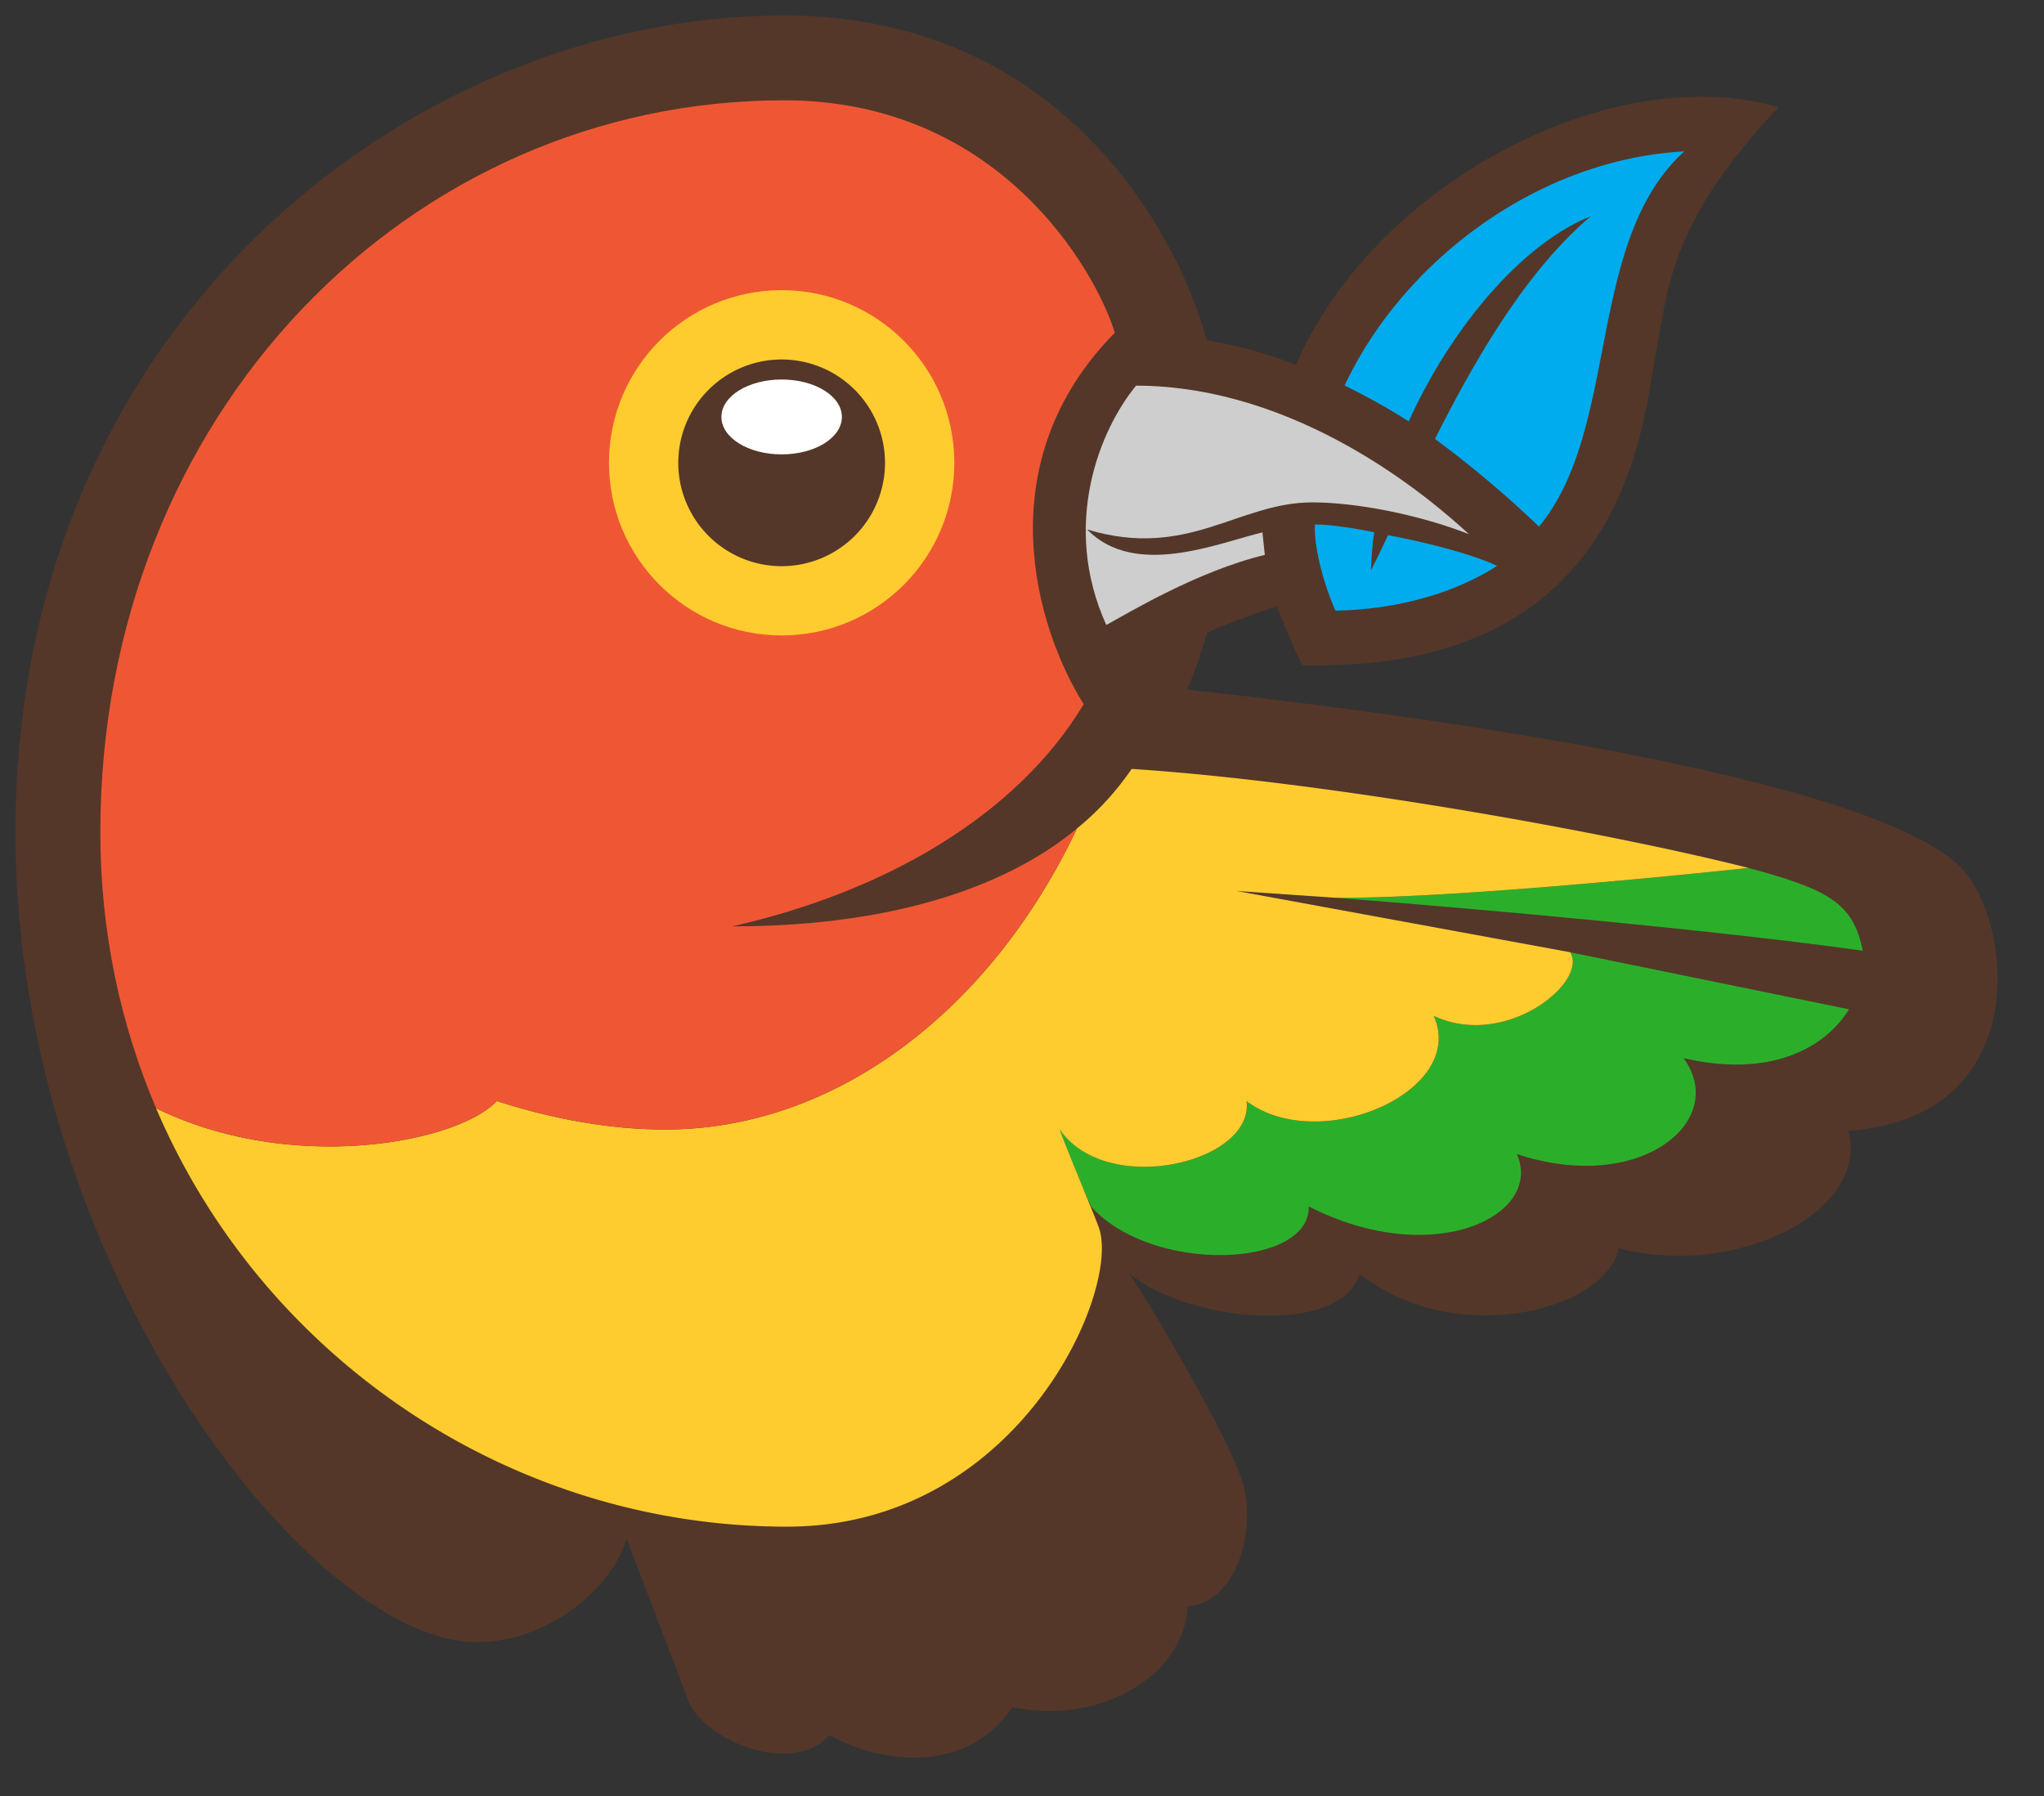 <svg xmlns="http://www.w3.org/2000/svg" xmlns:xlink="http://www.w3.org/1999/xlink" viewBox="0 0 66 58" fill="#fff" fill-rule="evenodd" stroke="#000" stroke-linecap="round" stroke-linejoin="round"><rect x="0" y="0" width="66" height="58" fill="#333333" stroke="none"/><use xlink:href="#A" x=".5" y=".5"/><symbol id="A" overflow="visible"><g stroke="none" fill-rule="nonzero"><path d="M62.779 27.481c-3.293-3.163-19.752-5.138-24.946-5.712a15.25 15.25 0 0 0 .642-1.841c.708-.31 1.472-.599 2.263-.839.096.284.55 1.373.808 1.889 10.444.288 10.98-7.763 11.405-9.966.415-2.156.394-4.24 3.977-8.048-5.337-1.555-13.012 2.41-15.583 8.313a16.03 16.03 0 0 0-2.892-.795C37.765 7.712 34.191 0 24.814 0 12.941 0 0 9.797 0 26.376c0 13.938 9.516 26.153 14.893 26.153 2.348 0 4.368-1.758 4.842-3.335l2.018 5.296c.592 1.265 3.33 2.359 4.529 1.047 1.541.856 4.368 1.371 5.909-.911 2.967.628 5.591-1.142 5.648-3.252 1.456-.078 2.17-2.122 1.852-3.75-.234-1.199-2.74-5.5-3.715-6.985 1.933 1.573 6.83 2.018 7.425.001 3.117 2.447 7.975 1.162 8.36-.828 3.787.984 8.132-1.177 7.418-3.795 6.085-.421 5.306-6.895 3.599-8.535z" fill="#543729"/><path d="M45.835 13.675c1.31-2.601 2.957-5.438 5.037-7.196-2.289.923-4.55 3.681-5.886 6.629-.667-.425-1.358-.811-2.07-1.157 1.864-3.979 6.196-7.302 10.97-7.562-3.196 2.9-2.062 8.927-4.691 12.118a34.46 34.46 0 0 0-3.36-2.832zm-2.067 4.234c.001-.1.039-.867.108-1.217-.183-.043-1.323-.266-1.917-.252-.043.746.314 2.016.666 2.781 2.429-.051 4.184-.778 5.216-1.447-.879-.41-2.379-.774-3.52-.992-.127.263-.441.934-.554 1.129z" fill="#00acee"/><path d="M34.742 38.481c-.305-.651-.632-1.456-1.021-2.507 1.52 2.213 6.286 1.072 6.036-.911 2.332 1.755 7.133-.292 6.042-2.753 2.336 1.089 5.003-1.102 4.405-2.056l8.999 1.841c-.796 1.298-2.609 2.215-5.342 1.577 1.477 2.012-1.39 4.425-5.384 3.096.879 1.975-2.677 3.753-6.718 1.694.051 1.976-5.013 2.203-7.015.02zm7.902-9.986c4.622.355 12.268 1.044 17.002 1.707-.299-1.54-1.116-1.98-3.685-2.671-2.763.295-9.774.983-13.316.964z" fill="#2baf2b"/><path d="M39.754 35.061c2.332 1.755 7.133-.292 6.042-2.753 2.336 1.089 5.003-1.102 4.405-2.056l-10.772-1.979 3.214.221c3.542.019 10.553-.669 13.316-.964-4.474-1.135-13.61-2.79-19.918-3.198a9.09 9.09 0 0 1-1.766 1.923c-2.76 5.84-7.763 9.722-13.295 9.722-1.613 0-3.417-.272-5.439-.919-1.261 1.351-6.638 2.375-11.001.233 3.459 8.103 11.485 13.512 20.368 13.512 7.482 0 10.799-7.64 10.073-9.661-.176-.491-.874-2.118-1.265-3.169 1.522 2.213 6.286 1.072 6.036-.912z" fill="#ffcc2f"/><path d="M35.221 19.684c.661-.359 2.943-1.743 5.119-2.263l-.076-.728c-1.427.342-4.118 1.495-5.66-.094 3.252.982 4.877-.875 7.268-.875 1.425 0 3.458.398 5.06 1.027-1.289-1.191-5.515-4.784-10.748-4.797-1.168 1.417-2.431 4.485-.962 7.73z" fill="#cecece"/><path d="M15.542 35.057c2.022.646 3.827.919 5.439.919 5.535 0 10.534-3.882 13.295-9.722-2.041 1.704-5.59 3.162-11.13 3.162 4.936-1.119 9.184-3.579 11.346-7.174-1.519-2.418-3.169-7.768 1.006-11.997-.642-2.062-3.766-7.506-10.683-7.506-12.071 0-22.075 10.101-22.075 23.637 0 3.204.647 6.21 1.802 8.915 4.363 2.142 9.74 1.118 11.001-.233z" fill="#ef5734"/><path d="M19.164 14.446c0 3.079 2.496 5.575 5.575 5.575s5.576-2.496 5.576-5.575-2.496-5.575-5.576-5.575-5.575 2.496-5.575 5.575z" fill="#ffcc2f"/><path d="M21.401 14.447a3.34 3.34 0 0 0 3.338 3.338 3.34 3.34 0 0 0 3.338-3.338 3.34 3.34 0 0 0-3.338-3.338 3.34 3.34 0 0 0-3.338 3.338z" fill="#543729"/><path d="M22.794 12.965c0-.67.867-1.209 1.945-1.209s1.945.539 1.945 1.209-.867 1.209-1.945 1.209-1.945-.539-1.945-1.209z"/></g></symbol></svg>